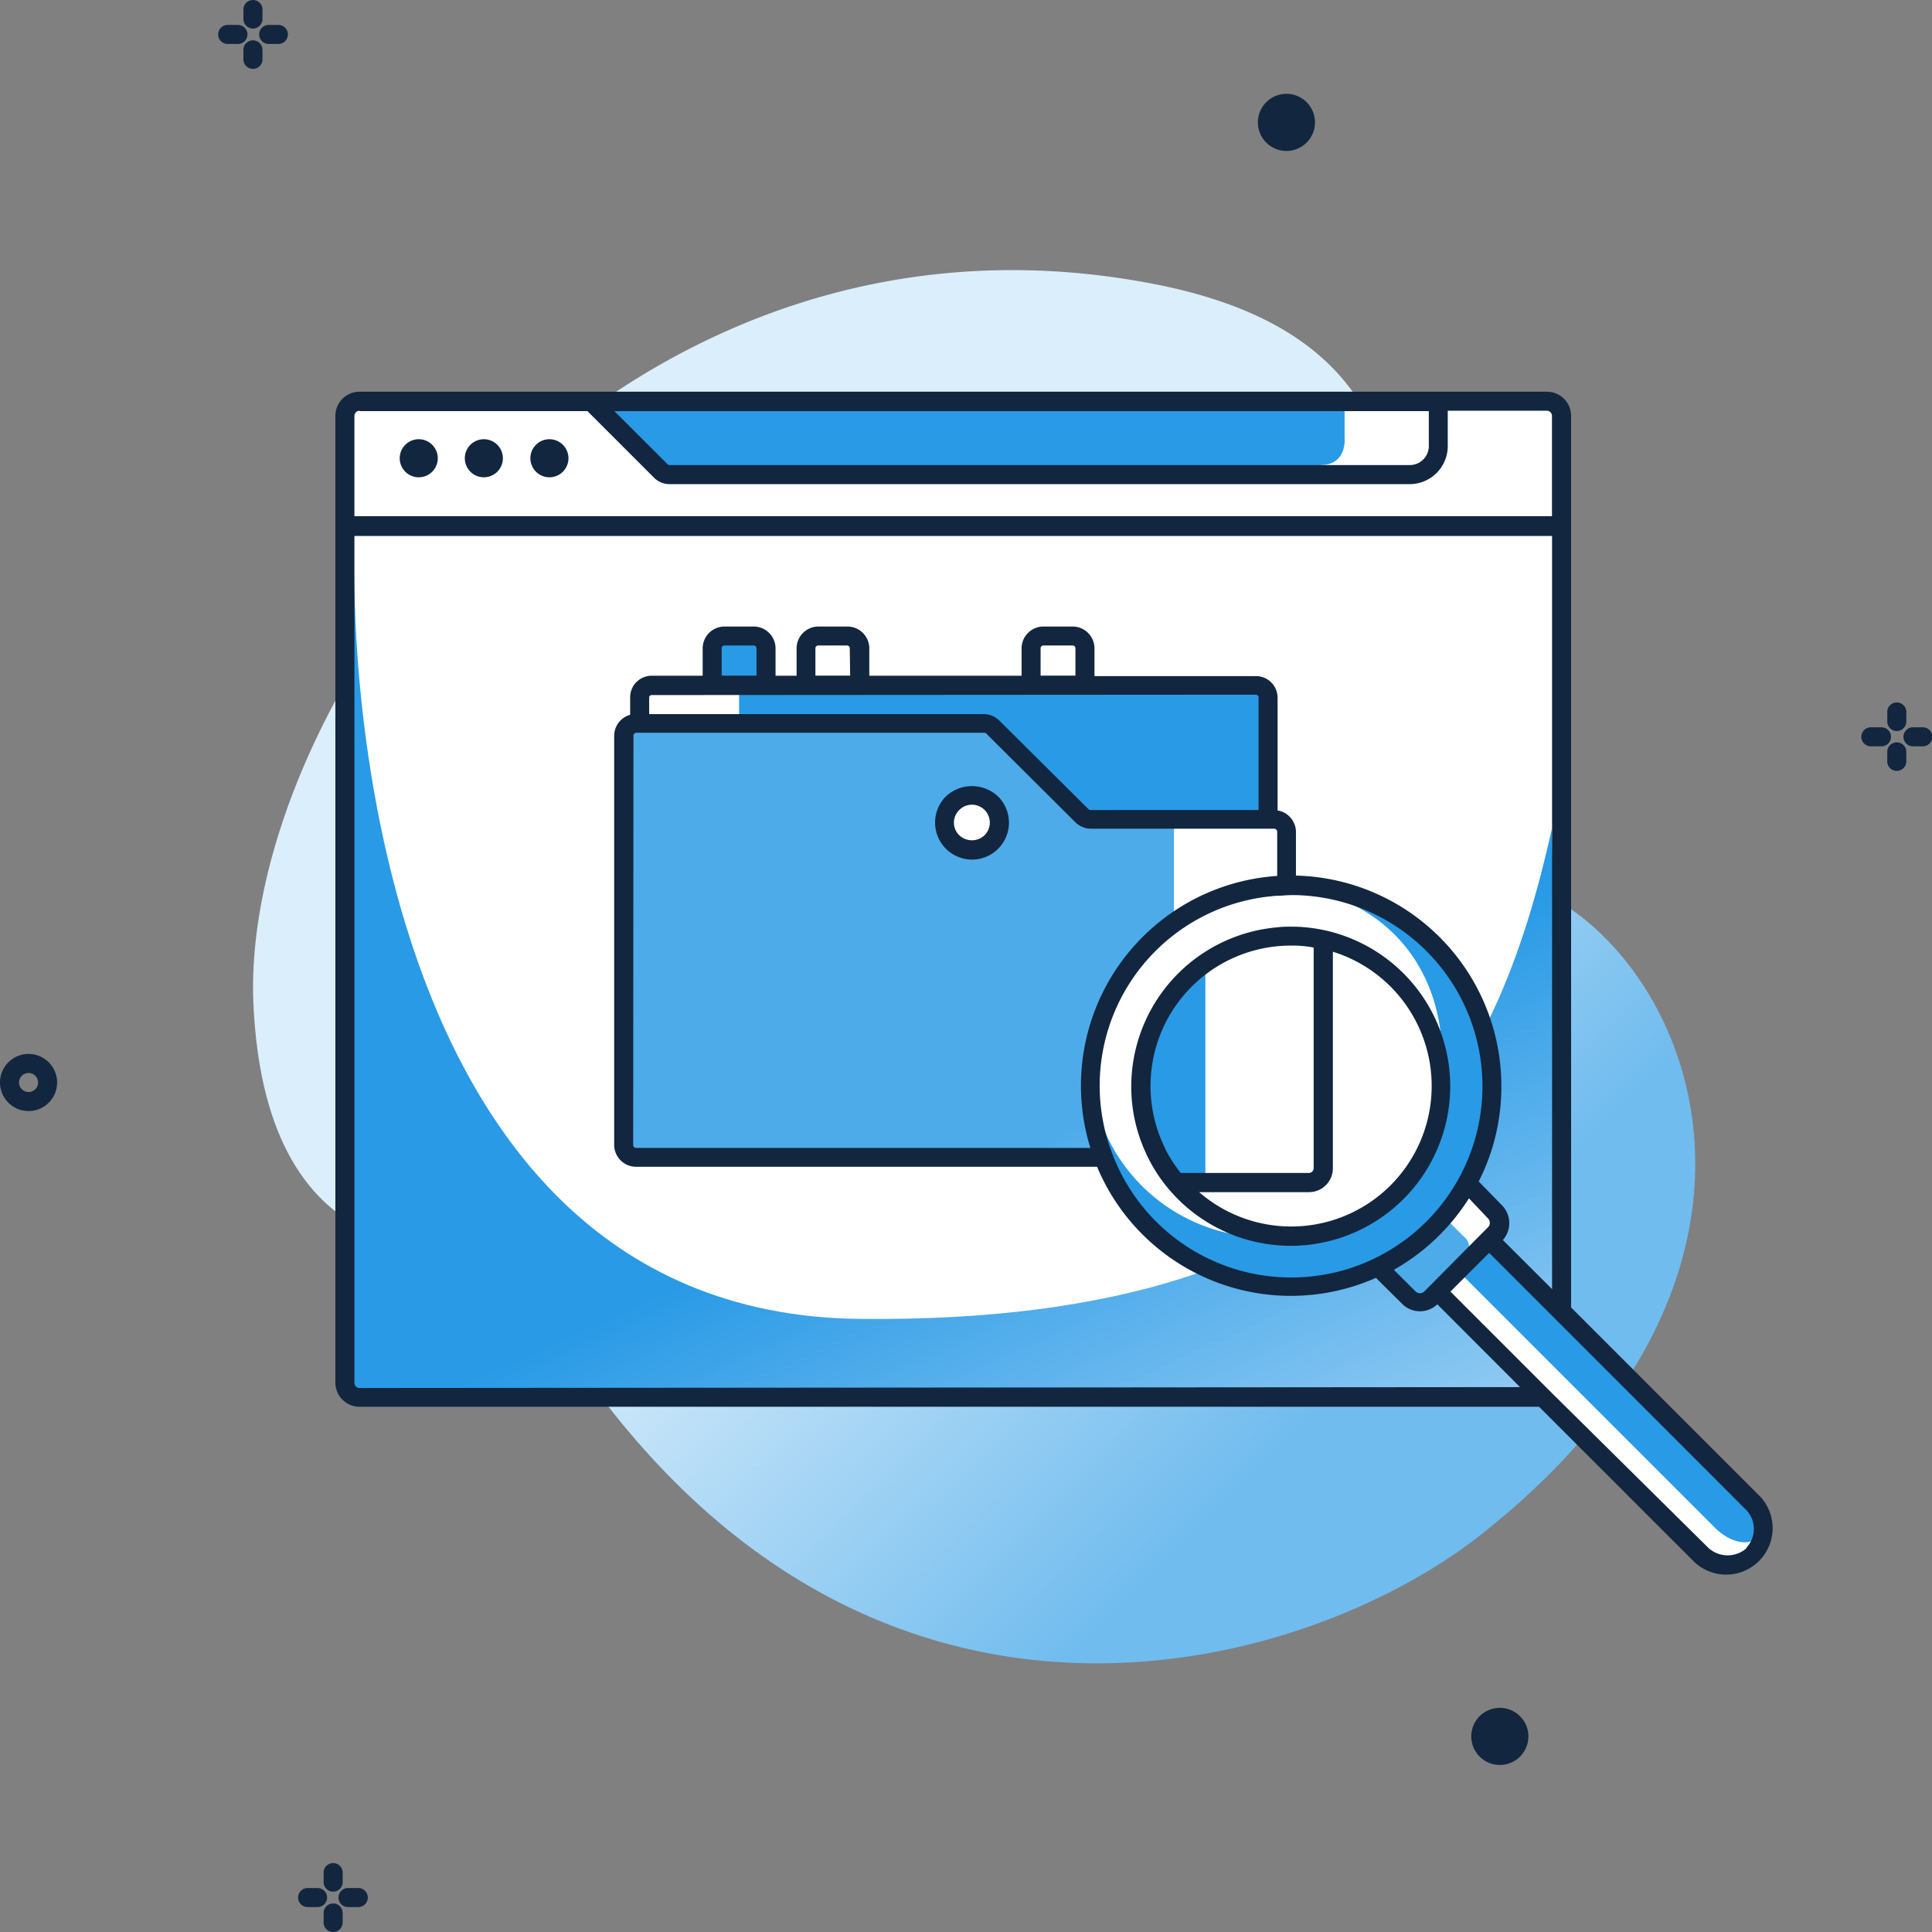 <svg id="investigar" xmlns="http://www.w3.org/2000/svg" xmlns:xlink="http://www.w3.org/1999/xlink" width="195" height="195" viewBox="0 0 195 195">
  <rect x="0" y="0" width="195" height="195" fill="#808080" stroke="none"/>
  <defs>
    <linearGradient id="linear-gradient" x1="-0.022" y1="0.906" x2="0.24" y2="1.178" gradientUnits="objectBoundingBox">
      <stop offset="0" stop-color="#dbeefb"/>
      <stop offset="1" stop-color="#70bcee"/>
    </linearGradient>
    <linearGradient id="linear-gradient-2" x1="-0.134" y1="1.139" x2="0.151" y2="1.563" gradientUnits="objectBoundingBox">
      <stop offset="0" stop-color="#299ae6"/>
      <stop offset="1" stop-color="#94ccf3"/>
    </linearGradient>
    <linearGradient id="linear-gradient-3" x1="-0.666" y1="2.095" x2="-0.351" y2="2.495" gradientUnits="objectBoundingBox">
      <stop offset="0" stop-color="#4dabea"/>
      <stop offset="1" stop-color="#94ccf3"/>
    </linearGradient>
    <linearGradient id="linear-gradient-4" x1="-0.732" y1="7.986" x2="-0.526" y2="8.807" xlink:href="#linear-gradient-2"/>
  </defs>
  <g id="Icon_29" transform="translate(0 0)">
    <path id="Contour_33_" d="M106.063,184.925a2.738,2.738,0,0,0-2.882-1.412c-5.668.961-21.988,1.46-23.256-23.947-1.576-30.806,35.811-83.418,90.641-72.957,44.053,8.405,11.162,50.306,38.145,60.882,15.792,6.186,30.067,37.914-5,65.474-18.962,14.9-67.645,28.068-97.644-28.04Z" transform="translate(-54.335 -57.992)" fill="url(#linear-gradient)"/>
    <path id="Contour-2_33_" d="M2.882,338.425a2.882,2.882,0,1,1,2.882-2.882A2.882,2.882,0,0,1,2.882,338.425Zm0-3.842a.961.961,0,1,0,.961.961A.961.961,0,0,0,2.882,334.582Z" transform="translate(0 -226.285)" fill="#12263f"/>
    <path id="Contour-3_33_" d="M399.919,35.383A2.882,2.882,0,1,1,402.8,32.5,2.882,2.882,0,0,1,399.919,35.383Zm0-3.842a.956.956,0,1,1,0,.01Z" transform="translate(-270.076 -20.148)" fill="#12263f"/>
    <path id="Contour-4_33_" d="M467.268,544.828a2.882,2.882,0,1,1,2.882-2.882A2.882,2.882,0,0,1,467.268,544.828Zm0-3.842a.951.951,0,1,1,0,.019Z" transform="translate(-315.888 -366.687)" fill="#12263f"/>
    <g id="Group_33_" transform="translate(21.988 0)">
      <path id="Contour-5_33_" d="M71.749,8.831a.961.961,0,0,0-.961-.961H69.723a.961.961,0,0,0,0,1.921h1.066A.961.961,0,0,0,71.749,8.831Z" transform="translate(-68.762 -5.353)" fill="#12263f"/>
      <path id="Contour-6_33_" d="M77.8,2.882a.961.961,0,0,0,.961-.961V.884a.964.964,0,0,0-1.921,0V1.921A.961.961,0,0,0,77.8,2.882Z" transform="translate(-74.258 0)" fill="#12263f"/>
      <path id="Contour-7_33_" d="M83.707,7.87H82.67a.961.961,0,0,0,0,1.921h1.037a.961.961,0,0,0,0-1.921Z" transform="translate(-77.569 -5.353)" fill="#12263f"/>
      <path id="Contour-8_33_" d="M77.8,12.737a.961.961,0,0,0-.961.961v1.037a.964.964,0,0,0,1.921,0V13.7A.961.961,0,0,0,77.8,12.737Z" transform="translate(-74.258 -8.664)" fill="#12263f"/>
    </g>
    <g id="Group-2_33_" transform="translate(187.901 70.901)">
      <path id="Contour-9_33_" d="M590.568,230.526a.961.961,0,0,0-.961-.961h-1.037a.961.961,0,1,0,0,1.921h1.037A.961.961,0,0,0,590.568,230.526Z" transform="translate(-587.61 -227.058)" fill="#12263f"/>
      <path id="Contour-10_33_" d="M596.651,224.606a.961.961,0,0,0,.961-.961v-1.037a.964.964,0,0,0-1.921,0v1.037a.961.961,0,0,0,.961.961Z" transform="translate(-593.106 -221.724)" fill="#12263f"/>
      <path id="Contour-11_33_" d="M602.718,229.565h-1.037a.964.964,0,0,0,0,1.921h1.037a.961.961,0,1,0,0-1.921Z" transform="translate(-596.58 -227.058)" fill="#12263f"/>
      <path id="Contour-12_33_" d="M596.651,234.311a.961.961,0,0,0-.961.961v1.037a.964.964,0,0,0,1.921,0v-1.037a.961.961,0,0,0-.961-.961Z" transform="translate(-593.106 -230.286)" fill="#12263f"/>
    </g>
    <g id="Group-3_33_" transform="translate(30.057 188.045)">
      <path id="Contour-13_33_" d="M96.954,596.892a.961.961,0,0,0-.961-.961H94.956a.961.961,0,0,0,0,1.921h1.037A.961.961,0,0,0,96.954,596.892Z" transform="translate(-93.995 -593.414)" fill="#12263f"/>
      <path id="Contour-14_33_" d="M103.1,590.942a.961.961,0,0,0,.961-.961v-1.028a.963.963,0,0,0-1.921,0v1.028A.961.961,0,0,0,103.1,590.942Z" transform="translate(-99.532 -588.06)" fill="#12263f"/>
      <path id="Contour-15_33_" d="M108.94,595.931H107.9a.961.961,0,1,0,0,1.921h1.037a.961.961,0,0,0,0-1.921Z" transform="translate(-102.802 -593.414)" fill="#12263f"/>
      <path id="Contour-16_33_" d="M103.1,600.8a.961.961,0,0,0-.961.961v1.037a.964.964,0,0,0,1.921,0v-1.037A.96.96,0,0,0,103.1,600.8Z" transform="translate(-99.532 -596.724)" fill="#12263f"/>
    </g>
    <path id="Contour-17_33_" d="M108.832,124.395H228.666a2.19,2.19,0,0,1,2.19,2.19v97.567a2.19,2.19,0,0,1-2.19,2.19H108.832a2.19,2.19,0,0,1-2.19-2.19V126.585a2.19,2.19,0,0,1,2.19-2.19Z" transform="translate(-72.541 -84.617)" fill="#fff"/>
    <path id="Contour-18_33_" d="M108.323,180.69s-1.614,74.782,50.988,75.339,64.36-24.87,69.873-49.5l.961,55.926-1.489,1.479H108.832l-2.19-1.988Z" transform="translate(-72.541 -122.91)" fill="url(#linear-gradient-2)"/>
    <path id="Contour-19_33_" d="M252.393,238.106v34.14H198.119L196.851,271V228.423h36.368l9.865,9.308Z" transform="translate(-133.904 -155.38)" fill="url(#linear-gradient-3)"/>
    <path id="Contour-20_33_" d="M265.08,126.648v3.689s.288,2.747-2.411,2.747l-1.066,1.249-65.387-.307-6.033-7.368Z" transform="translate(-129.368 -86.149)" fill="#299ae6"/>
    <path id="Contour-21_33_" d="M224.788,205.558v-3.583a1.249,1.249,0,0,1,1.249-1.249h2.939a1.249,1.249,0,0,1,1.249,1.249v3.583Z" transform="translate(-152.907 -136.539)" fill="#299ae6"/>
    <path id="Contour-22_33_" d="M254.377,205.558v-3.583a1.249,1.249,0,0,1,1.249-1.249h2.9a1.249,1.249,0,0,1,1.239,1.249v3.583Z" transform="translate(-173.034 -136.539)" fill="#fff"/>
    <path id="Contour-23_33_" d="M325.362,205.558v-3.583a1.249,1.249,0,0,1,1.249-1.249h2.939a1.258,1.258,0,0,1,1.249,1.249v3.583Z" transform="translate(-221.32 -136.539)" fill="#fff"/>
    <path id="Contour-24_33_" d="M233.29,216.407v3.842H258.6l9.27,9.356,19.394.326-.586-11.642-1.249-1.883Z" transform="translate(-158.69 -147.206)" fill="url(#linear-gradient-4)"/>
    <circle id="Contour-25_33_" cx="2.766" cy="2.766" r="2.766" transform="translate(95.339 80.257)" fill="#fff"/>
    <path id="Contour-26_32_" d="M459.283,391.209,485.872,417.8a3.722,3.722,0,0,1-5.264,5.264l-26.436-26.436Z" transform="translate(-308.94 -266.111)" fill="#fff"/>
    <path id="Contour-27_32_" d="M462.968,390.518l26.186,26.176c1.422,1.422,1.873,3.295,1.009,4.169s-2.747.413-4.169-1.009l-26.022-26.022Z" transform="translate(-312.885 -265.641)" fill="#299ae6"/>
    <path id="Contour-28_31_" d="M443.948,373.275l2.824,2.882a1.594,1.594,0,0,1,0,2.255l0,0-6.455,6.455a1.594,1.594,0,0,1-2.255,0l0,0-3.112-3.084Z" transform="translate(-295.863 -253.912)" fill="#fff"/>
    <path id="Contour-29_29_" d="M444.845,385.441l1.546,1.546a1.239,1.239,0,0,1,0,2.046l-2.882,3.756s-1.345,1.566-3.276-.106-.893-2.488-.893-2.488Z" transform="translate(-298.662 -262.188)" fill="#4dabea"/>
    <circle id="Contour-30_28_" cx="20.268" cy="20.268" r="20.268" transform="translate(110.036 89.354)" fill="#299ae6"/>
    <path id="Contour-31_25_" d="M385.461,321.843a15.148,15.148,0,1,1,.154-22.353Z" transform="translate(-244.994 -200.972)" fill="#fff"/>
    <path id="Contour-32_25_" d="M379.64,297.221s.375,5.658-.336,7.579c-.9,2.449-3.1,3.227-4.918,5.034a17.771,17.771,0,0,1-30.278-12.612c0-9.808,9.327-17.761,17.771-17.761C371.686,279.431,379.736,285.886,379.64,297.221Z" transform="translate(-234.072 -190.096)" fill="#fff"/>
    <path id="Contour-33_24_" d="M366.556,303.913v22.18h-3.17s-3.036-5.168-3.343-9.74C359.592,309.7,366.556,303.913,366.556,303.913Z" transform="translate(-244.897 -206.73)" fill="#299ae6"/>
    <g id="Group-4_26_" transform="translate(33.851 39.538)">
      <path id="Contour-34_20_" d="M128.088,142.476a1.921,1.921,0,1,0-1.921-1.921A1.921,1.921,0,0,0,128.088,142.476Z" transform="translate(-119.674 -133.841)" fill="#12263f"/>
      <path id="Contour-35_17_" d="M148.636,142.476a1.921,1.921,0,1,0-1.921-1.921A1.921,1.921,0,0,0,148.636,142.476Z" transform="translate(-133.651 -133.841)" fill="#12263f"/>
      <path id="Contour-36_16_" d="M169.333,142.476a1.921,1.921,0,1,0-1.921-1.921A1.921,1.921,0,0,0,169.333,142.476Z" transform="translate(-147.73 -133.841)" fill="#12263f"/>
      <path id="Contour-37_15_" d="M298.871,255.543a3.727,3.727,0,0,0,2.632-6.369,3.842,3.842,0,0,0-5.274,0,3.737,3.737,0,0,0,2.642,6.369Zm-1.277-5.014a1.8,1.8,0,0,1,2.545,2.555,1.854,1.854,0,0,1-2.555,0,1.767,1.767,0,0,1-.538-1.277A1.8,1.8,0,0,1,297.594,250.529Z" transform="translate(-234.617 -208.321)" fill="#12263f"/>
      <path id="Contour-38_14_" d="M249.623,235.111l-19.039-19.039V126.084a2.44,2.44,0,0,0-2.44-2.44H108.3a2.44,2.44,0,0,0-2.44,2.44v97.567a2.44,2.44,0,0,0,2.44,2.44H227.347L243,241.739a4.688,4.688,0,0,0,6.628-6.628ZM216.223,125.6v3.573a1.921,1.921,0,0,1-1.873,1.873H139.587a.28.28,0,0,1-.2-.086l-5.37-5.36h82.207Zm-107.922,0h23l6.724,6.724a2.2,2.2,0,0,0,1.556.644H214.34a3.842,3.842,0,0,0,3.794-3.794v-3.612h10a.519.519,0,0,1,.519.519v10.125H107.782V126.084a.519.519,0,0,1,.519-.519Zm0,98.6a.519.519,0,0,1-.519-.519V138.2H228.663v76.021l-4.966-4.957a2.565,2.565,0,0,0-.086-3.5l-2.354-2.411a21.021,21.021,0,0,0,2.286-9.548,21.248,21.248,0,0,0-20.73-21.325v-4.4a2.209,2.209,0,0,0-1.854-2.171V154.489a2.181,2.181,0,0,0-2.209-2.142H182.477v-2.805a2.209,2.209,0,0,0-2.209-2.2h-2.939a2.209,2.209,0,0,0-2.209,2.2v2.766H159.75v-2.766a2.209,2.209,0,0,0-2.219-2.2h-2.911a2.209,2.209,0,0,0-2.209,2.2v2.766h-2.123v-2.766a2.209,2.209,0,0,0-2.209-2.2H145.14a2.209,2.209,0,0,0-2.209,2.2v2.766h-5.11a2.18,2.18,0,0,0-2.209,2.142v1.8A2.21,2.21,0,0,0,134,158.359v41.305a2.219,2.219,0,0,0,2.228,2.209h46.512a21.2,21.2,0,0,0,27.735,11.386q.206-.086.41-.177l2.642,2.622a2.536,2.536,0,0,0,3.554.048l8.348,8.357Zm107.48-9.759a.634.634,0,0,1-.9.006l-.006-.006-2.181-2.171a21.467,21.467,0,0,0,7.579-7.214l1.921,2.027a.625.625,0,0,1,.011.883l-.011.011Zm-31.7-14.409a19.212,19.212,0,0,1,16.81-25.513c.471,0,.961-.067,1.422-.067h.5a19.3,19.3,0,1,1-17.954,27.482,19.607,19.607,0,0,1-.778-1.931Zm-35.715-47.732h-3.516v-2.766a.288.288,0,0,1,.288-.279h2.939a.288.288,0,0,1,.288.279Zm50.383,1.921c.154,0,.288.106.288.221v11.421H182.093a.347.347,0,0,1-.221-.086l-9-8.943a2.248,2.248,0,0,0-1.576-.653H137.532v-1.7a.26.26,0,0,1,.288-.221Zm-40.931-1.921h-3.506v-2.766a.279.279,0,0,1,.279-.279H157.5a.279.279,0,0,1,.279.279Zm22.737,0H177.04v-2.766a.279.279,0,0,1,.279-.279h2.949a.288.288,0,0,1,.288.279Zm-44.61,6.052a.3.3,0,0,1,.307-.288h35.1a.317.317,0,0,1,.221.1l8.972,8.933a2.248,2.248,0,0,0,1.576.653h18.491a.3.3,0,0,1,.307.288h0v4.477a21.219,21.219,0,0,0-18.856,27.454H136.225a.3.3,0,0,1-.307-.288h0Zm112.389,81.977a2.882,2.882,0,0,1-3.9,0L229.546,225.6l-1.441-1.431-9.7-9.7,3.91-3.91,6.311,6.311,1.921,1.921,17.675,17.684a2.757,2.757,0,0,1,0,3.9h0Z" transform="translate(-105.861 -123.644)" fill="#12263f"/>
      <path id="Contour-39_12_" d="M373.2,324.707a16.109,16.109,0,0,0,.5-32.209h-.5a9.947,9.947,0,0,0-1.422.067,16.138,16.138,0,0,0-14.7,16.052,15.922,15.922,0,0,0,1.277,6.273,16.482,16.482,0,0,0,.961,1.921A16.129,16.129,0,0,0,373.2,324.707ZM387.4,308.6a14.178,14.178,0,0,1-23.467,10.691h11.095a2.411,2.411,0,0,0,2.4-2.4V295.024A14.188,14.188,0,0,1,387.4,308.6Zm-26.9,6.273a14.169,14.169,0,0,1,11.3-20.4,13.794,13.794,0,0,1,1.422-.067h.5a13.439,13.439,0,0,1,1.767.192v22.276a.48.48,0,0,1-.48.48H362.069q-.231-.288-.432-.576a14.334,14.334,0,0,1-1.153-1.9Z" transform="translate(-276.75 -238.503)" fill="#12263f"/>
    </g>
  </g>
</svg>
